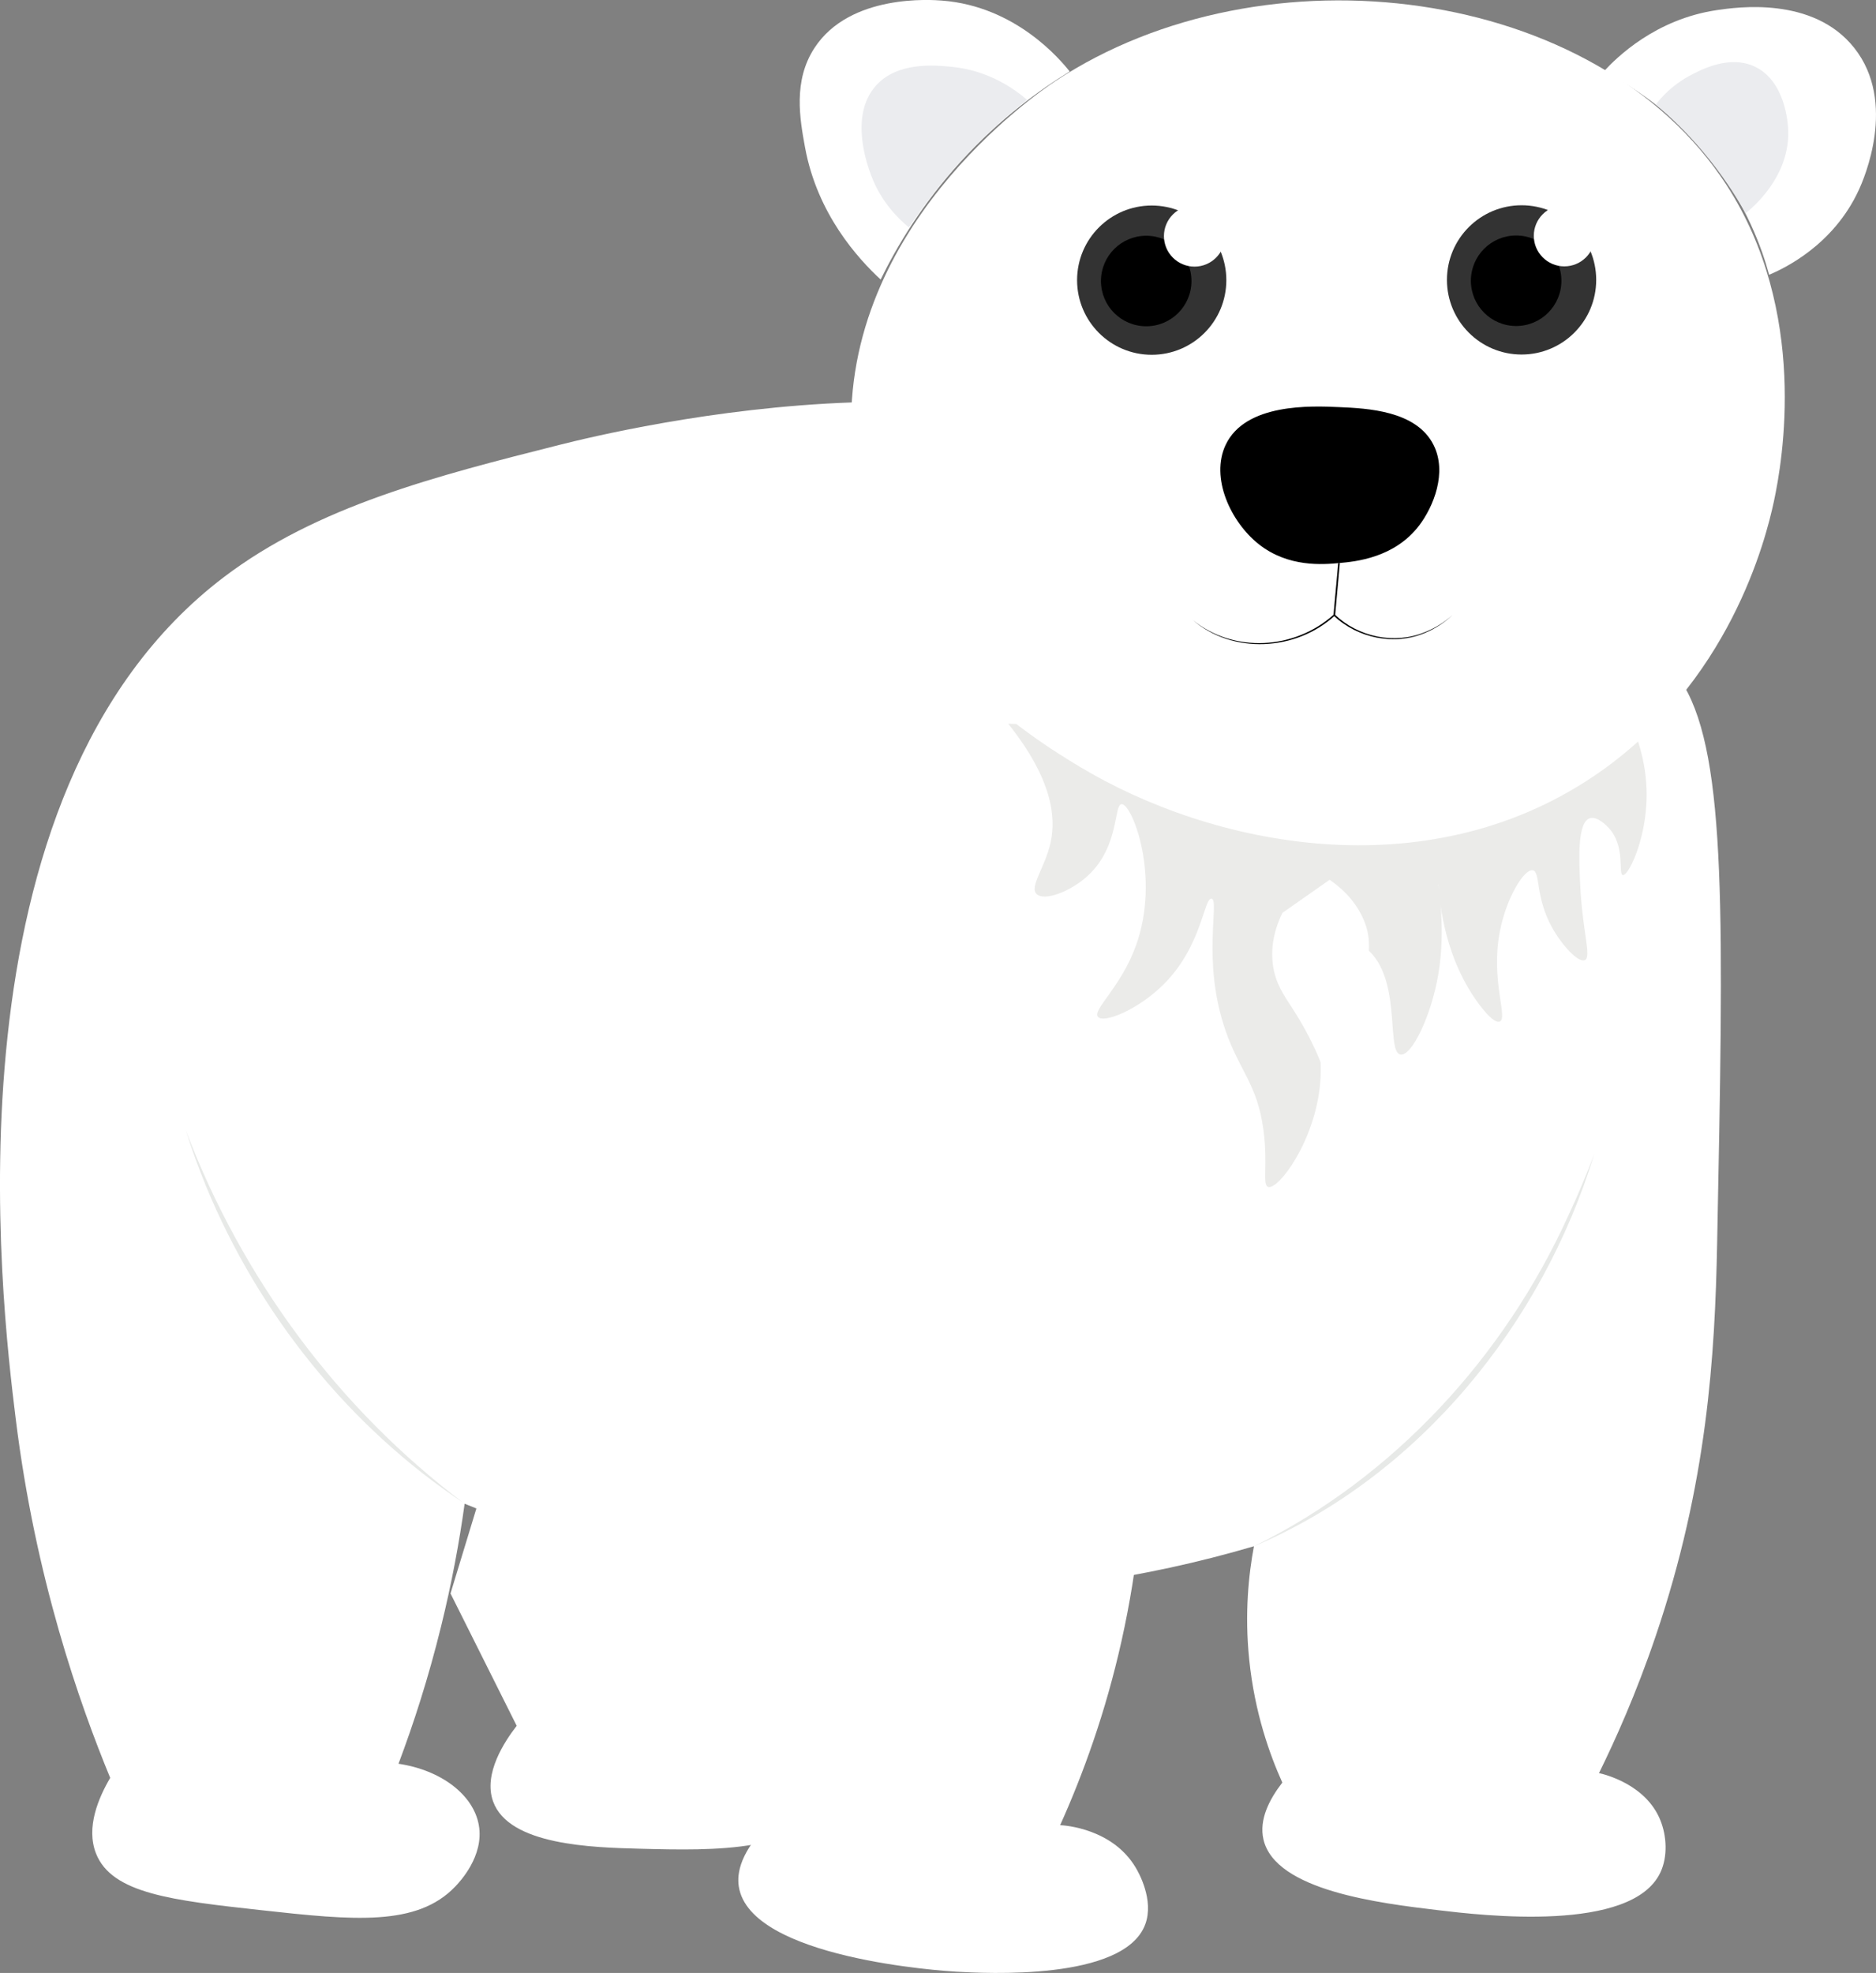 <?xml version="1.0" encoding="UTF-8"?>
<svg id="Layer_2" data-name="Layer 2" xmlns="http://www.w3.org/2000/svg" viewBox="0 0 286.83 301.62">
  <rect x="0" y="0" width="286.83" height="301.62" fill="#808080" stroke="none"/>
  <defs>
    <style>
      .cls-1 {
        fill: #ebebe9;
      }

      .cls-2 {
        fill: #fff;
      }

      .cls-3, .cls-4 {
        fill: none;
      }

      .cls-4 {
        stroke: #000;
        stroke-miterlimit: 10;
        stroke-width: .25px;
      }

      .cls-5 {
        fill: #333;
      }

      .cls-6 {
        fill: #ebecef;
      }

      .cls-7 {
        fill: #e7e9e7;
      }
    </style>
  </defs>
  <g id="Layer_1-2" data-name="Layer 1">
    <g>
      <path class="cls-2" d="M68.88,243.61c3.37,6.74,6.74,13.49,10.12,20.23-1.82,2.35-5.14,7.3-3.61,11.56,2.41,6.72,15.22,7.04,22.4,7.23,11.63.3,24.86.63,30.35-7.95,6.2-9.69-1.43-24.57-7.23-31.79-15.48-19.3-43.74-16.29-46.97-15.9"/>
      <path class="cls-2" d="M130.31,61.52c-21.51.76-40.47,5.41-44.8,6.5-18.84,4.76-36.99,9.35-51.31,20.23C-9.35,121.36.24,199.32,2.4,216.88c3.01,24.45,9.76,43.54,14.45,54.92-1.78,3.03-3.74,7.57-2.17,11.56,2.42,6.14,11.68,7.17,25.29,8.67,14.2,1.57,23.78,2.49,29.63-3.61.62-.65,4.45-4.64,3.61-9.39-.8-4.58-5.67-8.4-12.28-9.39,2.32-6.16,4.58-13.16,6.5-20.96,1.66-6.72,2.81-13.02,3.61-18.79,4.54,1.85,10.95,4.25,18.79,6.5,26.99,7.76,49.19,7.55,57.81,7.23,11.17-.42,26.48-2.05,44.08-7.23-.8,4.27-1.45,10.26-.72,17.34.83,8.11,3.14,14.53,5.06,18.79-2,2.58-3.57,5.67-2.89,8.67,1.78,7.86,17.84,9.78,26.74,10.84,6.63.79,29.6,3.53,33.96-5.78,1.14-2.43.96-5.56,0-7.95-2.21-5.52-8.55-7.04-9.39-7.23,2.45-4.98,5.67-12.11,8.67-20.96,7.89-23.24,9.06-42.94,9.39-59.98.98-49.43,1.47-74.14-5.06-85.27-27.51-46.87-111.16-43.92-127.18-43.36Z"/>
      <path class="cls-1" d="M154.15,110.65c6.72,8.41,7.32,14.23,6.5,18.07-.82,3.84-3.29,6.81-2.17,7.95,1.13,1.15,5.21-.31,7.95-2.89,4.75-4.48,3.84-10.8,5.06-10.84,1.63-.05,5.98,11.19,2.17,21.68-2.33,6.39-6.7,9.79-5.78,10.84.91,1.04,6.22-1.13,10.12-5.06,5.79-5.84,6.07-13.17,7.23-13.01,1.32.19-1.58,9.47,2.17,20.23,2.15,6.17,4.84,8.11,5.78,15.17.7,5.26-.22,8.39.72,8.67,1.55.47,7.18-6.98,7.95-15.9.94-10.97-6.05-17.49-2.89-20.96,1.93-2.11,6.55-1.9,9.39,0,6.27,4.19,3.44,16.25,5.78,16.62,1.7.27,4.69-5.85,5.78-12.28,1.23-7.21-.11-13.72,0-13.73.12-.01.07,8.74,5.06,16.62,1.42,2.25,3.44,4.72,4.34,4.34,1.29-.55-1.43-6.29,0-13.73,1-5.22,3.74-9.66,5.06-9.39,1.17.24.34,4.02,2.89,8.67,1.53,2.79,4.07,5.52,5.06,5.06,1.05-.49-.37-4.23-.72-11.56-.18-3.85-.45-9.46,1.45-10.12,1.15-.4,2.66,1.2,2.89,1.45,2.64,2.8,1.43,7.08,2.17,7.23.81.16,3.27-4.79,3.61-10.84.24-4.28-.65-7.81-1.45-10.12"/>
      <path class="cls-2" d="M164.99,117.16c-6.47-3.9-32.34-19.5-34.69-48.41-2.71-33.33,28.27-54.51,31.07-56.36,31.93-21.1,82.79-14.68,102.61,15.9,12.55,19.37,8.58,42.13,7.23,48.41-1.21,5.62-6.72,27.89-27.46,41.91-25.82,17.46-58.48,10.79-78.76-1.45Z"/>
      <path class="cls-2" d="M105.01,189.42c-2.24,9.3-4.35,22.84-2.89,39.02,2.07,23.01,10.34,40.27,15.9,49.86-4.91,4.75-5.37,8.11-5.06,10.12,1.71,11.01,31.34,12.9,33.24,13.01,4.32.24,25.67,1.45,28.9-7.23,1.39-3.73-1.04-7.99-1.45-8.67-3.54-5.97-10.82-6.47-11.56-6.5,3.49-7.76,6.94-17.2,9.39-28.18,5.22-23.36,3.7-43.55,1.45-57.09"/>
      <path class="cls-7" d="M71.05,229.88c-17.68-11.72-31.48-28.99-39.56-48.56-1.13-2.8-2.19-5.64-3.08-8.52,8.55,22.55,23.31,42.61,42.63,57.09h0Z"/>
      <path class="cls-7" d="M191.73,236.39c21.39-10.52,38.27-28.97,48.07-50.58,1.45-3.07,2.75-6.21,3.96-9.39-7.99,26.02-26.74,49.2-52.03,59.98h0Z"/>
      <path class="cls-2" d="M134.64,42.73c-3.42-3.17-9.69-9.99-11.56-20.23-.78-4.28-1.85-10.12,1.45-15.17C129.95-.99,142.5-.03,144.04.09c11.27.87,18.09,9.05,19.51,10.84-4.59,2.81-10.65,7.19-16.62,13.73-6.06,6.64-9.9,13.19-12.28,18.07Z"/>
      <path class="cls-2" d="M245.2,10.93c1.98-2.15,7.91-8.01,17.34-9.39,2.95-.43,14.67-2.16,20.96,5.78,6.61,8.34,1.46,20.08.72,21.68-3.92,8.57-11.59,12.1-13.73,13.01-1.11-4.07-3.47-10.66-8.67-17.34-5.92-7.62-12.71-11.73-16.62-13.73Z"/>
      <path d="M187.39,68.02c3.02-6.41,13.1-5.97,17.34-5.78,4.31.19,11.81.52,14.45,5.78,2.13,4.24-.03,9.45-2.17,12.28-3.79,5.01-9.79,5.56-12.28,5.78-2.4.22-7.76.7-12.28-2.89-4.3-3.41-7.42-10.16-5.06-15.17Z"/>
      <path d="M182.33,94.76c6.28,5.15,15.65,4.57,21.6-.81.09-.07.06-.1.16,0,3.58,3.46,9.16,4.61,13.78,2.69,1.54-.61,2.97-1.49,4.2-2.61-1.2,1.15-2.62,2.06-4.16,2.71-4.66,2-10.33.85-13.99-2.62,0,0,.16,0,.16,0-5.93,5.41-15.6,5.97-21.76.63h0Z"/>
      <path class="cls-4" d="M204.73,86.08c-.24,2.65-.48,5.3-.72,7.95"/>
      <path class="cls-2" d="M203.29,134.5c1.47,1.01,3.7,2.84,5.06,5.78,2.35,5.08-.48,7.91.72,16.62.53,3.83,1.29,8.8,5.06,11.56,1.87,1.37,3.69,1.62,3.61,2.17-.14.97-6.26,2.49-10.84,0-4.54-2.47-2.67-6.22-9.39-16.62-1.2-1.85-2.5-3.65-2.89-6.5-.45-3.29.57-6.13,1.45-7.95"/>
      <path class="cls-6" d="M138.98,34.78c-1.5-1.23-4.22-3.8-5.78-7.95-.52-1.4-3.42-9.09.72-13.73,3.28-3.67,8.91-3.14,11.56-2.89,5.89.56,9.93,3.65,11.56,5.06-3.32,2.57-7.07,5.9-10.84,10.12-2.94,3.29-5.31,6.49-7.23,9.39Z"/>
      <path class="cls-6" d="M253.15,15.99c.89-1.15,2.51-2.95,5.06-4.34,1.71-.93,6.16-3.34,10.12-1.45,4.61,2.21,5.01,8.57,5.06,9.39.47,7.45-5.76,12.43-6.5,13.01-1.56-2.78-3.67-6.03-6.5-9.39-2.5-2.97-5-5.35-7.23-7.23Z"/>
      <path class="cls-3" d="M66.72,290.58c.2-.82.76-3.6-.72-6.5-2.15-4.22-6.74-4.99-7.23-5.06"/>
      <path class="cls-3" d="M71.77,285.52c.06-.89.16-4.19-2.17-7.23-1.81-2.36-4.11-3.29-5.06-3.61"/>
      <path class="cls-3" d="M168.6,299.25c-.36-1.37-1.13-3.58-2.89-5.78-2.59-3.24-5.79-4.57-7.23-5.06"/>
      <path class="cls-3" d="M174.39,295.64c-.01-1.02-.18-3.83-2.17-6.5-2.6-3.5-6.4-4.2-7.23-4.34"/>
      <path class="cls-3" d="M248.81,290.58c.09-.42.88-4.62-2.17-7.95-2.84-3.1-6.72-2.92-7.23-2.89"/>
      <path class="cls-3" d="M254.59,283.36c-.07-.78-.37-3.04-2.17-5.06-2.22-2.49-5.11-2.83-5.78-2.89"/>
      <circle class="cls-2" cx="175.65" cy="43.15" r="14.82"/>
      <circle class="cls-5" cx="176.09" cy="42.83" r="11.41"/>
      <circle cx="175.25" cy="42.96" r="6.92"/>
      <circle class="cls-2" cx="182.63" cy="36.09" r="4.67"/>
      <circle class="cls-2" cx="232.2" cy="43.11" r="14.82"/>
      <circle class="cls-5" cx="232.64" cy="42.79" r="11.41"/>
      <circle cx="231.81" cy="42.92" r="6.92"/>
      <circle class="cls-2" cx="239.18" cy="36.05" r="4.67"/>
    </g>
  </g>
</svg>